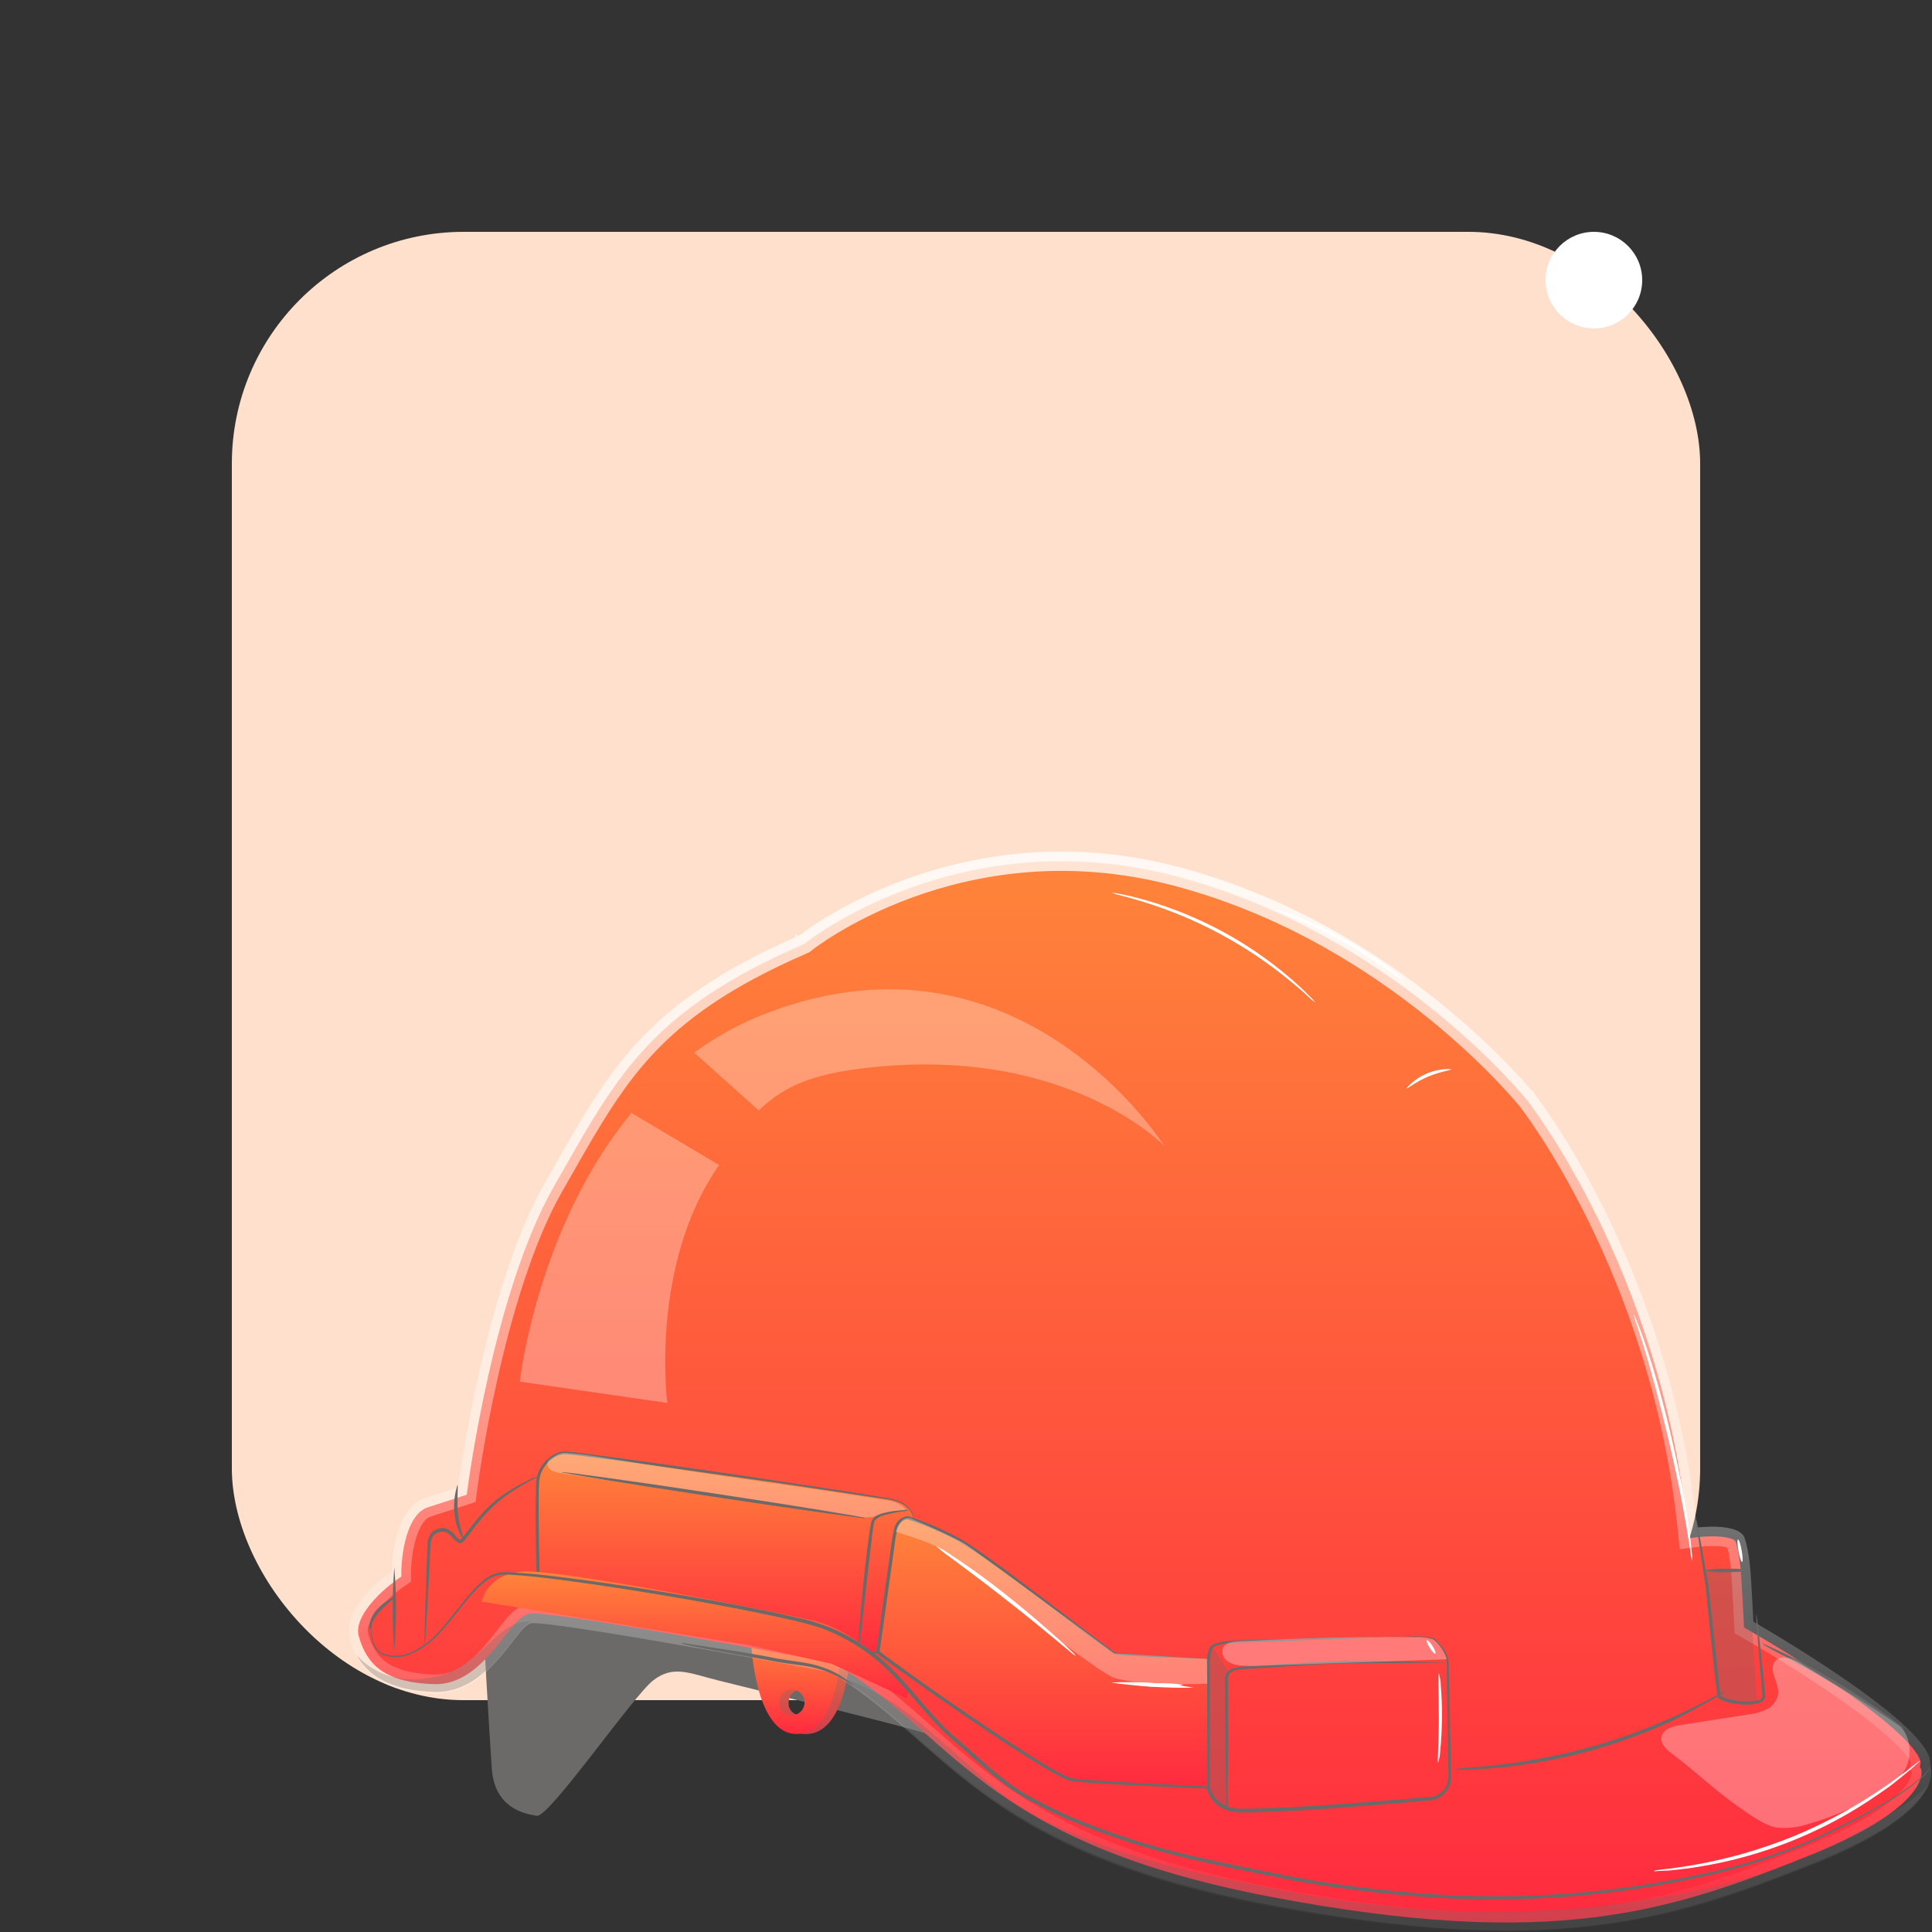 <svg width="100" height="100" viewBox="0 0 100 100" fill="none" xmlns="http://www.w3.org/2000/svg">
<rect x="0" y="0" width="100" height="100" fill="#333333" stroke="none"/>
<rect x="12" y="12" width="76" height="76" rx="12" fill="#FFE0CC"/>
<g clip-path="url(#clip0_67_2090)">
<path d="M48.054 89.774C47.946 89.637 38.555 87.321 37.11 86.962C35.666 86.602 34.861 86.18 33.827 86.962C32.792 87.744 28.422 94.093 27.782 93.987C27.141 93.88 25.595 93.594 25.454 91.528C25.312 89.461 25.03 84.433 25.03 84.433L27.782 82.649C27.782 82.649 42.834 84.932 42.939 84.978C43.044 85.025 48.041 88.689 48.041 88.689L48.054 89.774Z" fill="#6B6A69"/>
<path d="M40.364 84.589L44.022 85.321C44.022 85.321 43.907 89.777 41.691 89.754C39.474 89.73 39.337 84.695 39.337 84.695L40.364 84.589ZM41.349 88.772C41.482 88.797 41.62 88.781 41.743 88.724C41.866 88.667 41.969 88.573 42.037 88.455C42.106 88.336 42.136 88.199 42.125 88.063C42.114 87.926 42.061 87.796 41.975 87.691C41.888 87.586 41.771 87.51 41.64 87.475C41.51 87.44 41.371 87.446 41.244 87.493C41.117 87.54 41.008 87.626 40.931 87.739C40.854 87.852 40.813 87.986 40.814 88.123C40.801 88.281 40.85 88.437 40.95 88.559C41.05 88.68 41.194 88.757 41.349 88.772Z" fill="url(#paint0_linear_67_2090)"/>
<path opacity="0.3" d="M40.364 84.582L44.022 85.314C44.022 85.314 43.907 89.774 41.691 89.75C39.474 89.727 39.337 84.689 39.337 84.689L40.364 84.582ZM41.349 88.769C41.482 88.794 41.618 88.777 41.741 88.721C41.864 88.665 41.966 88.572 42.035 88.455C42.104 88.338 42.136 88.202 42.126 88.066C42.116 87.93 42.065 87.8 41.98 87.694C41.895 87.588 41.78 87.512 41.65 87.474C41.521 87.437 41.383 87.441 41.256 87.486C41.129 87.53 41.018 87.614 40.939 87.724C40.86 87.834 40.816 87.967 40.814 88.103C40.798 88.263 40.846 88.423 40.946 88.548C41.047 88.672 41.191 88.752 41.349 88.769Z" fill="#6B6A69"/>
<path d="M39.882 84.582L43.539 85.314C43.539 85.314 43.425 89.774 41.208 89.75C38.992 89.727 38.854 84.689 38.854 84.689L39.882 84.582ZM40.867 88.769C40.999 88.794 41.136 88.777 41.258 88.721C41.381 88.665 41.484 88.572 41.553 88.455C41.621 88.338 41.653 88.202 41.643 88.066C41.633 87.93 41.582 87.8 41.497 87.694C41.412 87.588 41.297 87.512 41.167 87.474C41.038 87.437 40.9 87.441 40.773 87.486C40.646 87.53 40.535 87.614 40.456 87.724C40.377 87.834 40.334 87.967 40.331 88.103C40.316 88.264 40.364 88.424 40.465 88.549C40.566 88.674 40.711 88.753 40.87 88.769H40.867Z" fill="url(#paint1_linear_67_2090)"/>
<path d="M60.839 45.348C55.221 43.877 50.427 44.749 47.035 45.988C45.338 46.608 43.994 47.32 43.076 47.875C42.617 48.152 42.265 48.39 42.03 48.557C41.912 48.641 41.824 48.707 41.765 48.751C41.736 48.773 41.715 48.79 41.701 48.801C41.694 48.806 41.689 48.81 41.686 48.812C41.685 48.813 41.684 48.814 41.683 48.814V48.815L41.631 48.857L41.568 48.885C37.511 50.644 35.095 52.389 33.299 54.361C31.941 55.851 30.927 57.482 29.821 59.397L28.669 61.413C27.101 64.153 25.982 68.047 25.254 71.293C24.891 72.908 24.628 74.35 24.456 75.388C24.37 75.906 24.306 76.324 24.264 76.611C24.244 76.754 24.228 76.865 24.218 76.94C24.212 76.977 24.209 77.005 24.207 77.024C24.206 77.034 24.204 77.041 24.204 77.046C24.204 77.048 24.203 77.049 24.203 77.051V77.053L24.162 77.366L23.861 77.464L22.143 78.019L22.142 78.02C21.857 78.112 21.62 78.322 21.42 78.638C21.218 78.957 21.073 79.357 20.972 79.768C20.873 80.176 20.823 80.572 20.798 80.868C20.785 81.015 20.778 81.137 20.775 81.219C20.774 81.261 20.773 81.293 20.772 81.313V81.604L20.555 81.754H20.554C20.554 81.754 20.552 81.755 20.55 81.757C20.547 81.759 20.54 81.763 20.532 81.769C20.515 81.781 20.49 81.8 20.457 81.824C20.391 81.873 20.295 81.946 20.181 82.039C19.953 82.225 19.655 82.487 19.375 82.795C19.092 83.105 18.842 83.444 18.689 83.782C18.556 84.077 18.507 84.344 18.548 84.586L18.57 84.687C18.783 85.447 19.123 86.026 19.688 86.435C20.261 86.85 21.127 87.132 22.473 87.171L22.691 87.169C23.765 87.115 24.622 86.442 25.348 85.635C25.735 85.204 26.052 84.774 26.351 84.398C26.495 84.217 26.64 84.043 26.781 83.903C26.894 83.791 27.046 83.657 27.23 83.581L27.311 83.552L27.444 83.524C27.486 83.519 27.524 83.517 27.553 83.516C27.623 83.514 27.701 83.516 27.784 83.52C27.95 83.528 28.16 83.547 28.403 83.574C28.891 83.628 29.539 83.718 30.287 83.832C31.785 84.059 33.708 84.383 35.602 84.715C37.497 85.046 39.367 85.385 40.763 85.641C41.462 85.769 42.042 85.877 42.447 85.952C42.65 85.99 42.808 86.02 42.917 86.04C42.971 86.05 43.013 86.058 43.041 86.063C43.055 86.066 43.066 86.068 43.073 86.069C43.076 86.07 43.079 86.07 43.081 86.07L43.083 86.071L42.991 86.562L43.084 86.071L43.172 86.088L43.249 86.134C49.28 89.753 50.819 95.143 64.979 98.022L65.663 98.158C73.077 99.582 78.279 99.762 82.508 99.24C86.208 98.783 89.185 97.787 92.284 96.583L93.622 96.055C97.197 94.628 98.605 93.39 99.141 92.591C99.403 92.2 99.454 91.918 99.459 91.763C99.461 91.683 99.451 91.628 99.444 91.6C99.442 91.593 99.44 91.588 99.439 91.585L99.369 91.442L99.407 91.27C99.416 91.228 99.41 91.076 99.208 90.765C99.019 90.475 98.712 90.131 98.306 89.748C97.498 88.985 96.368 88.134 95.205 87.332C94.046 86.532 92.871 85.792 91.985 85.252C91.543 84.982 91.173 84.762 90.914 84.61C90.784 84.534 90.683 84.474 90.614 84.434C90.579 84.414 90.553 84.4 90.535 84.389L90.51 84.375H90.51L90.508 84.374L90.272 84.239L90.258 83.967L90.175 82.446V82.445C90.107 81.092 90.026 80.388 89.831 79.77C89.831 79.769 89.83 79.767 89.827 79.763C89.824 79.759 89.817 79.751 89.803 79.739C89.774 79.714 89.721 79.682 89.635 79.65C89.457 79.585 89.213 79.545 88.94 79.529C88.674 79.513 88.411 79.522 88.212 79.534C88.113 79.54 88.031 79.547 87.975 79.553C87.948 79.555 87.926 79.557 87.912 79.558C87.905 79.559 87.899 79.56 87.896 79.56L87.893 79.561L87.386 79.625L87.334 79.116C86.638 72.383 84.562 66.835 82.659 62.971C81.708 61.039 80.801 59.529 80.133 58.505C79.8 57.993 79.526 57.602 79.337 57.341C79.242 57.21 79.168 57.112 79.119 57.047C79.094 57.014 79.075 56.99 79.063 56.974C79.058 56.967 79.053 56.961 79.05 56.958L79.048 56.954H79.047C79.046 56.953 79.045 56.952 79.044 56.95C79.041 56.946 79.036 56.94 79.03 56.932C79.017 56.917 78.998 56.894 78.972 56.863C78.921 56.801 78.842 56.708 78.738 56.588C78.529 56.348 78.217 55.999 77.805 55.571C76.982 54.714 75.764 53.538 74.191 52.269C71.141 49.809 66.77 47.009 61.365 45.492L60.839 45.348Z" fill="url(#paint2_linear_67_2090)" stroke="url(#paint3_linear_67_2090)"/>
<path d="M47.279 78.626C47.279 78.626 47.279 77.83 46.081 77.604C44.882 77.378 29.791 75.175 29.194 75.211C28.861 75.266 28.553 75.423 28.312 75.661C28.07 75.899 27.907 76.207 27.844 76.542C27.732 77.228 27.844 81.438 27.844 81.438L27.887 81.641C27.983 82.103 28.214 82.525 28.549 82.853C28.885 83.181 29.309 83.4 29.768 83.481C33.709 84.183 43.786 85.957 44.508 85.81C45.069 85.69 45.602 85.465 46.081 85.145L47.279 78.626Z" fill="url(#paint4_linear_67_2090)"/>
<path d="M47.279 78.626C47.266 78.661 47.256 78.698 47.25 78.735C47.232 78.82 47.209 78.931 47.181 79.068C47.125 79.368 47.04 79.794 46.931 80.343C46.718 81.464 46.413 83.085 46.025 85.112L46.048 85.075C45.802 85.241 45.54 85.383 45.267 85.498C44.984 85.628 44.682 85.711 44.373 85.744C43.743 85.744 43.06 85.611 42.354 85.517C40.942 85.314 39.415 85.065 37.793 84.792L32.674 83.9L29.946 83.418C29.487 83.362 29.055 83.169 28.704 82.865C28.351 82.557 28.101 82.145 27.989 81.687C27.966 81.597 27.946 81.498 27.93 81.411C27.905 80.513 27.89 79.625 27.884 78.749C27.884 78.313 27.884 77.88 27.884 77.451C27.884 77.238 27.884 77.025 27.903 76.815C27.903 76.611 27.941 76.409 28.015 76.22C28.17 75.85 28.453 75.55 28.809 75.374C28.979 75.285 29.172 75.251 29.361 75.278C29.555 75.278 29.762 75.318 29.959 75.338L32.29 75.637L40.341 76.765L45.759 77.577C46.042 77.609 46.319 77.678 46.583 77.784C46.776 77.861 46.946 77.989 47.076 78.153C47.184 78.288 47.255 78.45 47.279 78.622C47.286 78.578 47.286 78.533 47.279 78.489C47.249 78.359 47.193 78.237 47.115 78.13C46.984 77.959 46.812 77.824 46.616 77.737C46.35 77.622 46.069 77.547 45.782 77.514C44.505 77.298 42.656 77.015 40.367 76.669C38.079 76.323 35.354 75.927 32.32 75.507L29.985 75.201C29.785 75.181 29.591 75.151 29.378 75.138C29.161 75.11 28.942 75.148 28.747 75.248C28.353 75.442 28.042 75.775 27.87 76.183C27.789 76.389 27.746 76.61 27.746 76.832C27.746 77.045 27.746 77.261 27.726 77.474C27.726 77.907 27.726 78.339 27.726 78.779C27.726 79.651 27.741 80.538 27.772 81.441C27.792 81.528 27.805 81.621 27.834 81.721C27.954 82.215 28.222 82.659 28.603 82.992C28.975 83.312 29.431 83.517 29.916 83.581L32.645 84.06L37.767 84.932C39.389 85.198 40.919 85.441 42.334 85.641C43.047 85.727 43.714 85.84 44.383 85.854C44.705 85.818 45.019 85.729 45.313 85.591C45.593 85.47 45.861 85.323 46.114 85.151H46.133V85.128C46.498 83.095 46.79 81.468 46.99 80.349C47.086 79.797 47.158 79.368 47.21 79.068L47.263 78.735C47.273 78.7 47.279 78.663 47.279 78.626Z" fill="#6B6A69"/>
<g opacity="0.3">
<path d="M46.051 77.674C41.126 76.879 36.417 76.296 31.502 75.487C30.845 75.381 30.103 75.261 29.437 75.211C29.182 75.168 28.922 75.225 28.708 75.371C28.557 75.471 28.32 75.581 28.327 75.764C28.327 76.166 28.855 76.223 29.246 76.286C34.293 77.078 39.425 77.734 44.459 78.526C44.817 78.566 45.179 78.535 45.526 78.436C45.854 78.383 46.409 78.24 46.895 78.123C46.666 77.889 46.372 77.732 46.051 77.674Z" fill="white"/>
</g>
<path d="M44.413 85.517C44.45 85.41 44.472 85.298 44.478 85.185C44.511 84.925 44.551 84.612 44.6 84.243C44.692 83.401 44.813 82.323 44.948 81.128C45.02 80.522 45.086 79.947 45.148 79.414C45.168 79.284 45.181 79.155 45.204 79.035C45.213 78.921 45.238 78.809 45.28 78.702C45.42 78.558 45.599 78.458 45.795 78.416C46.55 78.213 47.05 78.206 47.046 78.173C46.931 78.157 46.814 78.157 46.698 78.173C46.383 78.186 46.069 78.231 45.762 78.306C45.658 78.329 45.557 78.364 45.46 78.409C45.341 78.451 45.237 78.529 45.161 78.632C45.104 78.75 45.069 78.878 45.056 79.008C45.03 79.135 45.014 79.261 44.994 79.394C44.915 79.92 44.846 80.499 44.777 81.108C44.643 82.326 44.541 83.438 44.478 84.23C44.446 84.632 44.426 84.955 44.413 85.178C44.399 85.291 44.399 85.405 44.413 85.517Z" fill="#6B6A69"/>
<path d="M72.435 84.729C72.406 84.724 72.377 84.724 72.349 84.729H72.1H71.134L67.555 84.815L65.06 84.882C64.61 84.882 64.144 84.902 63.661 84.935C63.41 84.946 63.162 84.99 62.922 85.065C62.858 85.088 62.797 85.117 62.738 85.151C62.675 85.195 62.624 85.256 62.594 85.328C62.538 85.451 62.501 85.582 62.486 85.717C62.452 85.982 62.44 86.249 62.449 86.516C62.449 86.782 62.449 87.048 62.449 87.321C62.449 87.864 62.449 88.423 62.449 88.985C62.449 90.123 62.449 91.301 62.449 92.519C62.502 92.772 62.615 93.007 62.779 93.204C62.943 93.401 63.152 93.555 63.388 93.651C63.623 93.756 63.877 93.811 64.134 93.81C64.383 93.81 64.633 93.81 64.882 93.81C67.634 93.737 70.238 93.504 72.609 93.311L73.489 93.235L73.919 93.195C74.068 93.19 74.215 93.162 74.356 93.112C74.562 93.031 74.743 92.892 74.875 92.712C75.008 92.532 75.087 92.317 75.104 92.093C75.104 91.943 75.104 91.814 75.104 91.68C75.081 90.609 75.058 89.611 75.038 88.686C75.019 87.76 74.999 86.952 74.983 86.226C74.986 86.047 74.961 85.868 74.907 85.697C74.851 85.54 74.766 85.394 74.658 85.268L74.365 84.935L74.3 84.855C74.273 84.824 74.239 84.801 74.201 84.789C74.138 84.767 74.073 84.752 74.007 84.742C73.623 84.696 73.236 84.674 72.848 84.675H72.543C72.509 84.671 72.475 84.671 72.441 84.675H72.543L72.842 84.692C73.226 84.702 73.61 84.734 73.991 84.789C74.052 84.799 74.113 84.814 74.172 84.835C74.199 84.842 74.224 84.859 74.241 84.882L74.306 84.965L74.589 85.298C74.69 85.416 74.769 85.553 74.822 85.701C74.868 85.865 74.889 86.035 74.884 86.206C74.884 86.932 74.904 87.757 74.917 88.665C74.93 89.574 74.943 90.576 74.96 91.661C74.993 91.92 74.959 92.184 74.861 92.426C74.746 92.665 74.545 92.85 74.3 92.945C74.173 92.99 74.04 93.015 73.906 93.018L73.475 93.055L72.596 93.128C70.228 93.311 67.618 93.541 64.879 93.614C64.633 93.614 64.383 93.614 64.14 93.614C63.905 93.617 63.672 93.567 63.457 93.468C63.248 93.383 63.061 93.248 62.915 93.074C62.768 92.9 62.666 92.692 62.617 92.469C62.617 91.251 62.617 90.07 62.617 88.935C62.617 88.366 62.617 87.81 62.617 87.271C62.617 87.002 62.617 86.732 62.617 86.466C62.608 86.208 62.619 85.95 62.65 85.694C62.663 85.579 62.694 85.466 62.742 85.361C62.76 85.314 62.792 85.273 62.834 85.245C62.882 85.214 62.934 85.19 62.988 85.171C63.215 85.099 63.45 85.056 63.687 85.045C64.163 85.008 64.633 85.002 65.079 84.985L67.575 84.895L71.151 84.759L72.116 84.712H72.366L72.435 84.729Z" fill="#6B6A69"/>
<path d="M63.546 93.571C63.551 93.508 63.551 93.444 63.546 93.381C63.546 93.238 63.546 93.048 63.546 92.842C63.546 92.353 63.546 91.684 63.566 90.865C63.585 90.047 63.566 89.032 63.566 87.933C63.566 87.657 63.566 87.378 63.566 87.082C63.548 86.95 63.563 86.817 63.608 86.692C63.638 86.637 63.679 86.588 63.728 86.549C63.777 86.51 63.834 86.482 63.894 86.466C64.183 86.406 64.476 86.375 64.771 86.373L65.7 86.309C66.954 86.226 68.15 86.146 69.236 86.106C70.323 86.067 71.302 86.087 72.126 86.08L74.08 86.063H74.612C74.672 86.073 74.734 86.073 74.796 86.063C74.735 86.05 74.673 86.045 74.612 86.047L74.08 86.027L72.129 85.987C71.308 85.987 70.323 85.94 69.23 85.987C68.136 86.033 66.931 86.093 65.687 86.176L64.761 86.24C64.452 86.243 64.144 86.278 63.842 86.343C63.678 86.393 63.54 86.507 63.457 86.659C63.402 86.809 63.383 86.969 63.402 87.128C63.421 87.408 63.402 87.697 63.402 87.97C63.402 89.072 63.421 90.063 63.431 90.905C63.441 91.747 63.454 92.393 63.464 92.885C63.464 93.102 63.464 93.281 63.464 93.421C63.485 93.474 63.513 93.524 63.546 93.571Z" fill="#6B6A69"/>
<path opacity="0.3" d="M63.612 86.579L62.765 85.231C62.765 85.231 62.479 85.468 62.525 86.579C62.558 87.354 62.423 92.546 62.525 92.695C62.627 92.845 63.024 93.587 63.51 93.634C63.51 93.634 63.572 88.749 63.51 88.363C63.448 87.977 63.464 86.582 63.612 86.579Z" fill="#6B6A69"/>
<path d="M74.438 91.238C74.505 91.022 74.542 90.798 74.549 90.572C74.592 90.153 74.628 89.574 74.635 88.928C74.641 88.283 74.612 87.701 74.576 87.281C74.572 87.056 74.538 86.832 74.474 86.616C74.424 86.616 74.474 87.657 74.474 88.945C74.474 90.233 74.388 91.221 74.438 91.238Z" fill="white"/>
<g opacity="0.3">
<path d="M63.306 85.281C63.454 85.008 63.815 84.975 64.121 84.948C67.174 84.805 70.149 84.689 73.249 84.745C73.552 84.72 73.858 84.754 74.149 84.845C74.438 84.965 74.779 85.537 74.878 85.844L74.845 85.887L65.227 86.22C64.879 86.242 64.53 86.237 64.183 86.203C63.926 86.188 63.68 86.096 63.474 85.94C63.383 85.861 63.317 85.755 63.287 85.637C63.258 85.519 63.264 85.395 63.306 85.281Z" fill="white"/>
</g>
<path d="M62.486 85.864C62.486 85.864 58.01 85.704 57.688 85.574C57.367 85.444 51 80.393 49.456 79.611C48.666 79.191 47.839 78.845 46.987 78.576C46.987 78.576 46.452 78.549 46.331 79.368C46.219 80.033 45.487 85.451 45.454 85.517C45.421 85.584 54.346 91.96 55.469 92.123C56.592 92.286 62.525 92.529 62.525 92.529L62.486 85.864Z" fill="url(#paint5_linear_67_2090)"/>
<path d="M62.486 85.864C62.483 85.903 62.483 85.944 62.486 85.983C62.486 86.07 62.486 86.183 62.486 86.316C62.486 86.626 62.486 87.068 62.486 87.647V92.526L62.545 92.469L58.759 92.279C58.066 92.24 57.35 92.2 56.608 92.146C56.24 92.117 55.856 92.093 55.485 92.04C55.124 91.916 54.778 91.751 54.454 91.547C53.085 90.745 51.693 89.804 50.245 88.822C48.796 87.84 47.309 86.792 45.808 85.687L45.611 85.534L45.562 85.498L45.539 85.478C45.519 85.461 45.539 85.478 45.539 85.521C45.539 85.564 45.523 85.541 45.539 85.521V85.478V85.408L45.611 84.905C45.661 84.572 45.707 84.24 45.752 83.907C45.844 83.241 45.935 82.59 46.025 81.953C46.114 81.314 46.202 80.682 46.291 80.063C46.325 79.759 46.375 79.457 46.442 79.158C46.481 79.024 46.549 78.901 46.642 78.799C46.73 78.708 46.846 78.652 46.971 78.639C47.566 78.827 48.149 79.055 48.714 79.321C48.99 79.451 49.269 79.581 49.532 79.724C49.795 79.867 50.044 80.033 50.29 80.193C51.276 80.859 52.182 81.524 53.042 82.163C54.763 83.438 56.253 84.599 57.531 85.517L57.662 85.597C57.711 85.616 57.761 85.628 57.813 85.634L58.095 85.667L58.634 85.707L59.619 85.76L61.179 85.82L62.164 85.847H62.492C62.464 85.842 62.435 85.842 62.407 85.847L62.157 85.83L61.172 85.777L59.616 85.691L58.631 85.624C58.457 85.624 58.276 85.597 58.095 85.577C58.004 85.577 57.911 85.557 57.82 85.544C57.776 85.54 57.733 85.529 57.691 85.514L57.577 85.441C56.316 84.516 54.828 83.341 53.114 82.06C52.257 81.418 51.348 80.729 50.363 80.063C50.113 79.9 49.867 79.73 49.594 79.584C49.322 79.438 49.049 79.308 48.77 79.175C48.197 78.903 47.607 78.671 47.004 78.479H46.984C46.816 78.496 46.658 78.566 46.532 78.68C46.405 78.793 46.318 78.945 46.281 79.112C46.212 79.418 46.159 79.728 46.124 80.04C46.036 80.663 45.946 81.294 45.854 81.933C45.762 82.572 45.672 83.222 45.582 83.883C45.536 84.216 45.487 84.549 45.441 84.882L45.365 85.381V85.434V85.454C45.365 85.454 45.365 85.454 45.365 85.514C45.371 85.55 45.39 85.582 45.418 85.604L45.444 85.624L45.496 85.664L45.697 85.82C47.204 86.928 48.698 87.967 50.143 88.955C51.587 89.943 52.986 90.875 54.365 91.677C54.539 91.774 54.713 91.87 54.891 91.96C55.067 92.058 55.255 92.134 55.449 92.186C55.84 92.24 56.214 92.26 56.588 92.29C57.33 92.339 58.049 92.376 58.739 92.413L62.528 92.579H62.591V92.519C62.564 90.436 62.545 88.765 62.528 87.604C62.528 87.04 62.522 86.605 62.508 86.296C62.508 86.156 62.508 86.047 62.508 85.963C62.504 85.93 62.496 85.896 62.486 85.864Z" fill="#6B6A69"/>
<path opacity="0.3" d="M22.695 86.749C24.856 86.21 25.621 84.037 27.256 83.933C27.397 83.925 27.539 83.925 27.68 83.933C27.617 83.924 27.553 83.924 27.489 83.933C26.708 84.17 25.303 87.651 22.492 87.574C20.272 87.511 19.084 86.779 18.453 85.657C19.041 86.32 20.384 87.328 22.695 86.749Z" fill="#6B6A69"/>
<path opacity="0.3" d="M56.178 95.151C59.882 96.632 62.856 97.125 66.784 97.924C68.307 98.233 70.162 98.476 71.922 98.659C77.096 99.216 82.323 98.97 87.424 97.93C89.739 97.491 91.996 96.784 94.152 95.824C100.24 92.932 99.938 92.033 99.938 92.033C99.711 92.928 98.568 94.552 93.834 96.443C86.656 99.308 80.496 101.434 65.595 98.572C51.252 95.834 49.105 90.466 43.684 86.892C46.258 87.784 47.663 89.221 49.427 90.725C51.712 92.699 52.323 93.614 56.178 95.151Z" fill="#6B6A69"/>
<path d="M29.066 76.196C29.116 76.216 29.169 76.229 29.223 76.236L29.68 76.323L31.361 76.606C32.782 76.835 34.749 77.141 36.923 77.471C39.097 77.8 41.067 78.087 42.505 78.286L44.196 78.516L44.633 78.576C44.687 78.582 44.742 78.582 44.797 78.576C44.746 78.555 44.694 78.54 44.639 78.532L44.183 78.449L42.498 78.166C41.077 77.933 39.113 77.627 36.94 77.298C34.766 76.968 32.799 76.682 31.357 76.483L29.666 76.256L29.207 76.203C29.16 76.195 29.113 76.193 29.066 76.196Z" fill="#6B6A69"/>
<path d="M75.203 91.597C75.397 91.614 75.593 91.614 75.787 91.597C76.165 91.597 76.71 91.567 77.38 91.511C79.129 91.356 80.861 91.037 82.551 90.556C83.536 90.27 84.469 89.94 85.296 89.611C86.124 89.281 86.856 88.945 87.454 88.612C88.051 88.28 88.531 88.033 88.852 87.834C89.025 87.738 89.189 87.627 89.342 87.501C89.162 87.578 88.988 87.667 88.82 87.767C88.491 87.947 88.005 88.196 87.401 88.493C86.797 88.789 86.065 89.112 85.24 89.441C84.416 89.77 83.49 90.083 82.505 90.369C80.823 90.845 79.104 91.179 77.367 91.368C76.71 91.441 76.158 91.487 75.784 91.507C75.588 91.525 75.394 91.555 75.203 91.597Z" fill="#6B6A69"/>
<path d="M90.905 83.567C90.898 83.621 90.898 83.676 90.905 83.73C90.905 83.857 90.921 84.01 90.931 84.196C90.964 84.626 91.01 85.195 91.062 85.907C91.095 86.273 91.128 86.669 91.164 87.091C91.164 87.301 91.2 87.517 91.216 87.757C91.233 87.997 90.983 88.023 90.767 88.05C90.286 88.097 89.801 88.048 89.338 87.907L89.168 87.84C89.127 87.823 89.09 87.799 89.059 87.767C89.059 87.671 89.023 87.517 89.007 87.391C88.977 87.121 88.944 86.852 88.915 86.576C88.796 85.478 88.685 84.433 88.586 83.478L88.435 82.123C88.376 81.701 88.297 81.311 88.238 80.952C88.114 80.26 88.008 79.687 87.93 79.261C87.894 79.078 87.864 78.928 87.838 78.805C87.831 78.75 87.817 78.697 87.795 78.646C87.786 78.701 87.786 78.757 87.795 78.812C87.795 78.935 87.831 79.088 87.854 79.275C87.92 79.701 88.005 80.273 88.11 80.968C88.163 81.328 88.232 81.717 88.284 82.14C88.337 82.562 88.373 83.018 88.419 83.494C88.517 84.449 88.623 85.491 88.747 86.596C88.78 86.872 88.81 87.145 88.843 87.411C88.862 87.551 88.869 87.667 88.905 87.827C88.948 87.904 89.016 87.963 89.099 87.993C89.161 88.022 89.224 88.046 89.289 88.067C89.776 88.217 90.287 88.265 90.793 88.21C90.919 88.193 91.041 88.155 91.154 88.097C91.217 88.067 91.27 88.02 91.309 87.961C91.347 87.902 91.368 87.834 91.371 87.764C91.354 87.521 91.328 87.314 91.308 87.098C91.266 86.675 91.223 86.283 91.187 85.92C91.112 85.218 91.049 84.642 91 84.213C90.977 84.027 90.957 83.88 90.941 83.75C90.924 83.621 90.911 83.567 90.905 83.567Z" fill="#6B6A69"/>
<path d="M91.197 85.072C91.553 85.298 91.921 85.504 92.3 85.687C92.986 86.057 93.942 86.576 94.95 87.191C95.958 87.807 96.871 88.396 97.518 88.832C97.859 89.08 98.213 89.31 98.578 89.521C98.505 89.432 98.42 89.355 98.325 89.291C98.155 89.151 97.902 88.958 97.587 88.729C96.953 88.266 96.06 87.657 95.035 87.042C94.011 86.426 93.065 85.92 92.356 85.577C92.005 85.408 91.699 85.275 91.515 85.188C91.415 85.135 91.308 85.096 91.197 85.072Z" fill="#6B6A69"/>
<path d="M90.507 81.271C90.138 81.201 89.762 81.178 89.388 81.201C89.012 81.174 88.635 81.201 88.268 81.284C88.634 81.374 89.012 81.404 89.388 81.374C90.005 81.374 90.511 81.328 90.507 81.271Z" fill="#6B6A69"/>
<path d="M21.976 85.115C22.008 84.949 22.027 84.781 22.032 84.612C22.052 84.256 22.081 83.79 22.118 83.235C22.154 82.679 22.183 81.95 22.223 81.188C22.242 80.802 22.262 80.399 22.282 79.98C22.278 79.785 22.342 79.596 22.462 79.444C22.536 79.382 22.622 79.336 22.714 79.309C22.806 79.282 22.902 79.275 22.998 79.288C23.172 79.305 23.326 79.474 23.457 79.621C23.529 79.717 23.621 79.796 23.727 79.854C23.763 79.871 23.805 79.877 23.845 79.87C23.885 79.861 23.922 79.841 23.953 79.814C24.002 79.77 24.035 79.73 24.075 79.691C24.34 79.358 24.57 79.025 24.813 78.739C25.233 78.212 25.723 77.748 26.271 77.361C26.747 77.028 27.151 76.802 27.434 76.649C27.716 76.496 27.88 76.426 27.877 76.416C27.712 76.451 27.553 76.509 27.404 76.589C26.991 76.785 26.591 77.008 26.206 77.255C25.637 77.634 25.128 78.099 24.695 78.632C24.442 78.925 24.206 79.258 23.947 79.574C23.916 79.611 23.883 79.645 23.848 79.677C23.828 79.701 23.822 79.677 23.822 79.71C23.822 79.687 23.805 79.71 23.789 79.691C23.709 79.642 23.64 79.577 23.585 79.501C23.45 79.301 23.246 79.157 23.014 79.098C22.896 79.086 22.777 79.098 22.664 79.134C22.551 79.17 22.447 79.229 22.357 79.308C22.207 79.488 22.127 79.718 22.131 79.953L22.081 81.161C22.055 81.923 22.032 82.616 22.012 83.211C21.993 83.807 21.989 84.233 21.98 84.592C21.961 84.766 21.96 84.941 21.976 85.115Z" fill="#6B6A69"/>
<path d="M24.025 79.671C23.858 79.23 23.747 78.769 23.697 78.299C23.644 77.521 23.733 76.875 23.677 76.868C23.523 77.333 23.472 77.826 23.526 78.313C23.546 78.659 23.63 78.998 23.776 79.311C23.894 79.574 24.009 79.68 24.025 79.671Z" fill="#6B6A69"/>
<path d="M20.41 85.484C20.524 84.032 20.524 82.573 20.41 81.121C20.296 82.573 20.296 84.032 20.41 85.484Z" fill="#6B6A69"/>
<path d="M19.133 84.349C19.159 84.349 19.179 84.23 19.248 84.053C19.341 83.823 19.473 83.611 19.639 83.428C20.026 82.992 20.446 82.729 20.41 82.679C20.374 82.629 20.285 82.709 20.115 82.809C19.889 82.944 19.686 83.114 19.51 83.311C19.328 83.51 19.198 83.753 19.133 84.017C19.087 84.233 19.11 84.349 19.133 84.349Z" fill="#6B6A69"/>
<path opacity="0.3" d="M90.931 88.08C90.931 88.08 90.576 81.348 90.31 81.284C90.044 81.221 88.258 81.195 88.258 81.284C88.258 81.78 88.862 87.631 88.967 87.767C89.266 88.143 90.931 88.08 90.931 88.08Z" fill="#6B6A69"/>
<path d="M57.544 46.206C57.691 46.268 57.844 46.314 58 46.346C58.299 46.419 58.726 46.539 59.248 46.702C61.98 47.551 64.525 48.925 66.744 50.749C67.168 51.081 67.506 51.388 67.729 51.597C67.842 51.711 67.965 51.813 68.097 51.904C67.999 51.774 67.889 51.655 67.769 51.547C67.555 51.324 67.23 51.015 66.81 50.652C65.717 49.71 64.527 48.89 63.26 48.206C61.992 47.525 60.656 46.981 59.274 46.586C58.742 46.436 58.309 46.333 58.007 46.279C57.855 46.243 57.7 46.218 57.544 46.206Z" fill="white"/>
<g opacity="0.3">
<path d="M98.263 89.308C98.946 89.767 99.002 91.055 98.522 91.73C98.043 92.406 97.705 92.552 97.002 92.982C95.941 93.579 94.816 94.053 93.65 94.393C93.109 94.58 92.534 94.649 91.965 94.596C91.345 94.499 90.576 93.93 90.058 93.571C88.816 92.716 87.743 91.671 86.534 90.765C86.262 90.562 85.96 90.293 85.992 89.95C86.035 89.511 86.57 89.341 87.001 89.284L90.465 88.745C90.806 88.71 91.139 88.616 91.45 88.469C91.607 88.394 91.743 88.281 91.845 88.139C91.948 87.997 92.014 87.832 92.037 87.657C92.08 87.082 91.522 86.456 91.87 85.993C92.172 85.601 92.786 85.834 93.206 86.097C94.848 87.118 96.651 88.18 98.247 89.311" fill="white"/>
</g>
<path d="M73.856 84.898C73.817 84.925 73.883 85.102 74.004 85.291C74.126 85.481 74.254 85.624 74.293 85.591C74.332 85.557 74.267 85.391 74.149 85.198C74.03 85.005 73.906 84.898 73.856 84.898Z" fill="white"/>
<path d="M85.592 96.849C85.643 96.857 85.695 96.857 85.746 96.849L86.186 96.825C86.38 96.825 86.613 96.799 86.885 96.765C87.158 96.732 87.467 96.702 87.805 96.642C88.601 96.519 89.391 96.353 90.169 96.143C92.079 95.631 93.915 94.871 95.633 93.883C96.334 93.475 97.013 93.031 97.669 92.552C97.951 92.356 98.191 92.156 98.407 91.987C98.624 91.817 98.805 91.654 98.949 91.537L99.278 91.241C99.319 91.209 99.355 91.171 99.386 91.128C99.339 91.152 99.295 91.181 99.255 91.215L98.903 91.484C98.756 91.604 98.575 91.75 98.348 91.91C98.122 92.07 97.882 92.263 97.593 92.453C97.032 92.845 96.342 93.281 95.554 93.73C94.695 94.208 93.81 94.638 92.904 95.018C91.995 95.388 91.066 95.708 90.123 95.977C89.25 96.213 88.455 96.393 87.782 96.509C87.454 96.576 87.125 96.612 86.869 96.656C86.613 96.699 86.37 96.725 86.18 96.745L85.74 96.802C85.688 96.809 85.638 96.825 85.592 96.849Z" fill="white"/>
<path opacity="0.3" d="M62.486 87.151C62.486 87.151 58.519 87.294 57.485 86.762C56.45 86.23 50.711 81.85 49.696 80.842C48.681 79.834 46.353 79.354 46.37 79.271C46.421 79.051 46.535 78.85 46.698 78.695C46.761 78.635 46.84 78.594 46.925 78.578C47.01 78.562 47.098 78.572 47.178 78.606C47.834 78.885 49.545 79.641 49.965 79.917C50.481 80.25 57.675 85.574 57.675 85.574L62.472 85.864L62.486 87.151Z" fill="white"/>
<path d="M46.905 87.894L47.069 87.461C47.069 87.461 44.728 84.466 42.032 83.864C39.337 83.261 29.105 81.261 27.148 81.341C25.191 81.421 24.932 82.902 24.932 82.902L38.749 85.148L43.05 86.12L46.905 87.894Z" fill="url(#paint6_linear_67_2090)"/>
<path d="M99.938 91.311C99.934 91.389 99.908 91.465 99.862 91.527C99.736 91.716 99.582 91.885 99.406 92.027C98.73 92.582 98.002 93.068 97.232 93.478C96.247 94.033 95.002 94.669 93.535 95.328C91.842 96.026 90.092 96.569 88.304 96.952C83.671 97.983 78.918 98.351 74.185 98.043C72.852 97.96 71.486 97.82 70.097 97.644C68.708 97.468 67.296 97.238 65.868 96.932C63.008 96.363 60.033 95.79 57.137 94.706C55.697 94.203 54.307 93.563 52.986 92.795C51.699 92.013 50.645 90.942 49.525 89.99C48.406 89.038 47.555 87.86 46.593 86.832C45.663 85.788 44.529 84.951 43.264 84.373C42.955 84.23 42.636 84.123 42.321 84.013C42.006 83.903 41.684 83.82 41.366 83.754C40.729 83.601 40.098 83.468 39.474 83.341C38.227 83.085 37.015 82.862 35.84 82.659C33.489 82.25 31.292 81.913 29.272 81.66C28.264 81.534 27.302 81.421 26.39 81.378C26.16 81.361 25.928 81.378 25.703 81.428C25.59 81.46 25.48 81.503 25.375 81.557C25.278 81.612 25.183 81.672 25.093 81.737C24.764 82.003 24.464 82.304 24.199 82.636C23.684 83.264 23.237 83.874 22.771 84.383C22.366 84.867 21.86 85.254 21.29 85.517C20.836 85.73 20.318 85.756 19.845 85.591C19.666 85.507 19.518 85.369 19.422 85.195C19.344 85.048 19.288 84.889 19.258 84.725C19.223 84.505 19.214 84.282 19.231 84.06C19.231 83.903 19.254 83.827 19.254 83.827C19.237 83.903 19.224 83.979 19.215 84.057C19.184 84.285 19.184 84.517 19.215 84.745C19.241 84.915 19.296 85.08 19.376 85.231C19.472 85.417 19.625 85.565 19.812 85.654C20.298 85.831 20.833 85.809 21.303 85.594C21.886 85.334 22.405 84.945 22.82 84.456C23.296 83.947 23.746 83.334 24.262 82.712C24.525 82.389 24.821 82.096 25.145 81.837C25.234 81.784 25.316 81.714 25.411 81.667C25.506 81.62 25.605 81.579 25.706 81.547C25.922 81.502 26.143 81.488 26.363 81.504C27.27 81.554 28.228 81.667 29.233 81.8C31.243 82.067 33.436 82.409 35.784 82.822C36.956 83.032 38.168 83.255 39.412 83.514C40.033 83.641 40.663 83.777 41.297 83.927C41.625 83.997 41.924 84.1 42.242 84.186C42.561 84.273 42.866 84.403 43.168 84.542C44.417 85.112 45.535 85.938 46.452 86.968C47.417 87.987 48.271 89.175 49.407 90.143C50.543 91.112 51.581 92.17 52.888 92.968C54.224 93.737 55.627 94.378 57.081 94.882C59.993 95.97 62.991 96.546 65.838 97.112C67.263 97.414 68.685 97.651 70.077 97.82C71.469 97.99 72.842 98.136 74.181 98.216C78.933 98.519 83.704 98.138 88.35 97.085C90.136 96.688 91.885 96.131 93.574 95.421C95.045 94.755 96.28 94.106 97.265 93.537C98.035 93.121 98.76 92.625 99.429 92.057C99.606 91.91 99.758 91.735 99.879 91.537C99.957 91.398 99.944 91.308 99.938 91.311Z" fill="#6B6A69"/>
<path d="M35.239 85.045C35.353 85.092 35.472 85.126 35.593 85.148C35.82 85.201 36.155 85.275 36.578 85.354L39.813 85.94C40.44 86.08 41.06 86.133 41.602 86.216C42.084 86.286 42.556 86.416 43.008 86.602C43.417 86.795 43.812 87.018 44.19 87.268C44.11 87.172 44.018 87.087 43.917 87.015C43.65 86.809 43.361 86.633 43.057 86.489C42.601 86.283 42.121 86.139 41.628 86.06C41.074 85.963 40.473 85.907 39.845 85.77C38.581 85.527 37.429 85.364 36.598 85.235L35.613 85.082C35.49 85.053 35.364 85.041 35.239 85.045Z" fill="#6B6A69"/>
<path opacity="0.3" d="M26.902 71.514C26.902 71.514 27.785 63.544 32.684 57.607L37.222 60.303C33.61 65.451 34.539 72.616 34.539 72.616L26.902 71.514Z" fill="white"/>
<path opacity="0.3" d="M39.826 52.389C52.842 47.504 60.263 59.314 60.263 59.314C60.263 59.314 55.117 53.947 44.472 55.321C42.173 55.621 40.64 56.143 39.274 57.477L35.931 54.483C37.129 53.608 38.44 52.904 39.826 52.389Z" fill="white"/>
<path d="M58.424 87.082C58.877 87.233 59.352 87.306 59.829 87.298C60.305 87.346 60.786 87.311 61.251 87.195C60.781 87.139 60.308 87.115 59.836 87.125C59.367 87.077 58.895 87.062 58.424 87.082Z" fill="white"/>
<path d="M48.445 80.02C48.706 80.257 48.985 80.472 49.279 80.666C49.801 81.048 50.524 81.577 51.312 82.176C52.1 82.775 52.802 83.328 53.311 83.73C53.578 83.959 53.86 84.169 54.155 84.359C53.924 84.093 53.667 83.85 53.39 83.634C52.898 83.208 52.201 82.636 51.42 82.037C50.639 81.438 49.893 80.922 49.355 80.566C49.069 80.356 48.764 80.173 48.445 80.02Z" fill="white"/>
<path d="M90.169 80.845C90.215 80.845 90.205 80.569 90.149 80.25C90.094 79.93 90.008 79.677 89.959 79.684C89.91 79.691 89.923 79.96 89.982 80.279C90.041 80.599 90.123 80.852 90.169 80.845Z" fill="white"/>
<path d="M84.544 68.003C84.581 68.174 84.631 68.341 84.695 68.502C84.8 68.819 84.951 69.278 85.122 69.834C85.47 70.975 85.9 72.572 86.324 74.346C86.748 76.12 87.073 77.74 87.273 78.922C87.378 79.507 87.447 79.987 87.496 80.32C87.513 80.492 87.542 80.664 87.585 80.832C87.593 80.657 87.586 80.483 87.562 80.309C87.536 79.977 87.48 79.494 87.394 78.902C87.224 77.714 86.909 76.087 86.492 74.306C86.075 72.526 85.618 70.932 85.237 69.797C85.05 69.228 84.883 68.772 84.758 68.466C84.699 68.306 84.627 68.152 84.544 68.003Z" fill="white"/>
<path d="M72.786 56.34C72.819 56.379 73.259 56.007 73.906 55.73C74.552 55.454 75.121 55.398 75.117 55.341C74.68 55.319 74.243 55.397 73.839 55.57C73.435 55.743 73.075 56.006 72.786 56.34Z" fill="white"/>
<path d="M66.068 47.092C66.397 47.26 66.735 47.41 67.079 47.544C67.706 47.817 68.56 48.21 69.47 48.722C70.379 49.235 71.174 49.74 71.739 50.13C72.032 50.354 72.339 50.56 72.658 50.745C72.658 50.745 72.589 50.662 72.445 50.536C72.3 50.409 72.083 50.236 71.808 50.03C71.09 49.491 70.336 49.003 69.552 48.569C68.769 48.135 67.958 47.754 67.125 47.431C66.797 47.308 66.544 47.218 66.36 47.161C66.267 47.121 66.168 47.098 66.068 47.092Z" fill="white"/>
<path d="M57.511 87.091C58.925 87.292 60.352 87.38 61.779 87.354C61.076 87.222 60.364 87.149 59.648 87.135C58.938 87.061 58.223 87.046 57.511 87.091Z" fill="white"/>
<path d="M48.846 80.316C48.925 80.4 49.013 80.475 49.108 80.539L49.854 81.102C50.484 81.571 51.354 82.23 52.3 82.972C53.246 83.714 54.083 84.413 54.69 84.915L55.409 85.511C55.492 85.592 55.586 85.66 55.688 85.714C55.62 85.62 55.541 85.535 55.452 85.461C55.294 85.305 55.061 85.088 54.766 84.822C54.181 84.293 53.351 83.584 52.405 82.825C51.459 82.067 50.576 81.438 49.923 80.992C49.594 80.765 49.332 80.589 49.144 80.473C49.052 80.407 48.952 80.355 48.846 80.316Z" fill="white"/>
</g>
<circle cx="82.5" cy="14.5" r="2.5" fill="white"/>
<defs>
<linearGradient id="paint0_linear_67_2090" x1="41.679" y1="84.589" x2="41.679" y2="89.754" gradientUnits="userSpaceOnUse">
<stop stop-color="#FF853A"/>
<stop offset="1" stop-color="#FF2A3F"/>
</linearGradient>
<linearGradient id="paint1_linear_67_2090" x1="41.197" y1="84.582" x2="41.197" y2="89.751" gradientUnits="userSpaceOnUse">
<stop stop-color="#FF853A"/>
<stop offset="1" stop-color="#FF2A3F"/>
</linearGradient>
<linearGradient id="paint2_linear_67_2090" x1="58.996" y1="44.078" x2="58.996" y2="100.008" gradientUnits="userSpaceOnUse">
<stop stop-color="#FF853A"/>
<stop offset="1" stop-color="#FF2A3F"/>
</linearGradient>
<linearGradient id="paint3_linear_67_2090" x1="58.994" y1="100.551" x2="58.994" y2="43.523" gradientUnits="userSpaceOnUse">
<stop stop-color="white" stop-opacity="0"/>
<stop offset="1" stop-color="white" stop-opacity="0.8"/>
</linearGradient>
<linearGradient id="paint4_linear_67_2090" x1="37.537" y1="75.211" x2="37.537" y2="85.819" gradientUnits="userSpaceOnUse">
<stop stop-color="#FF853A"/>
<stop offset="1" stop-color="#FF2A3F"/>
</linearGradient>
<linearGradient id="paint5_linear_67_2090" x1="53.989" y1="78.576" x2="53.989" y2="92.529" gradientUnits="userSpaceOnUse">
<stop stop-color="#FF853A"/>
<stop offset="1" stop-color="#FF2A3F"/>
</linearGradient>
<linearGradient id="paint6_linear_67_2090" x1="36" y1="81.339" x2="36" y2="87.894" gradientUnits="userSpaceOnUse">
<stop stop-color="#FF853A"/>
<stop offset="1" stop-color="#FF2A3F"/>
</linearGradient>
<clipPath id="clip0_67_2090">
<rect width="82" height="56" fill="white" transform="matrix(-1 0 0 1 100 44)"/>
</clipPath>
</defs>
</svg>

